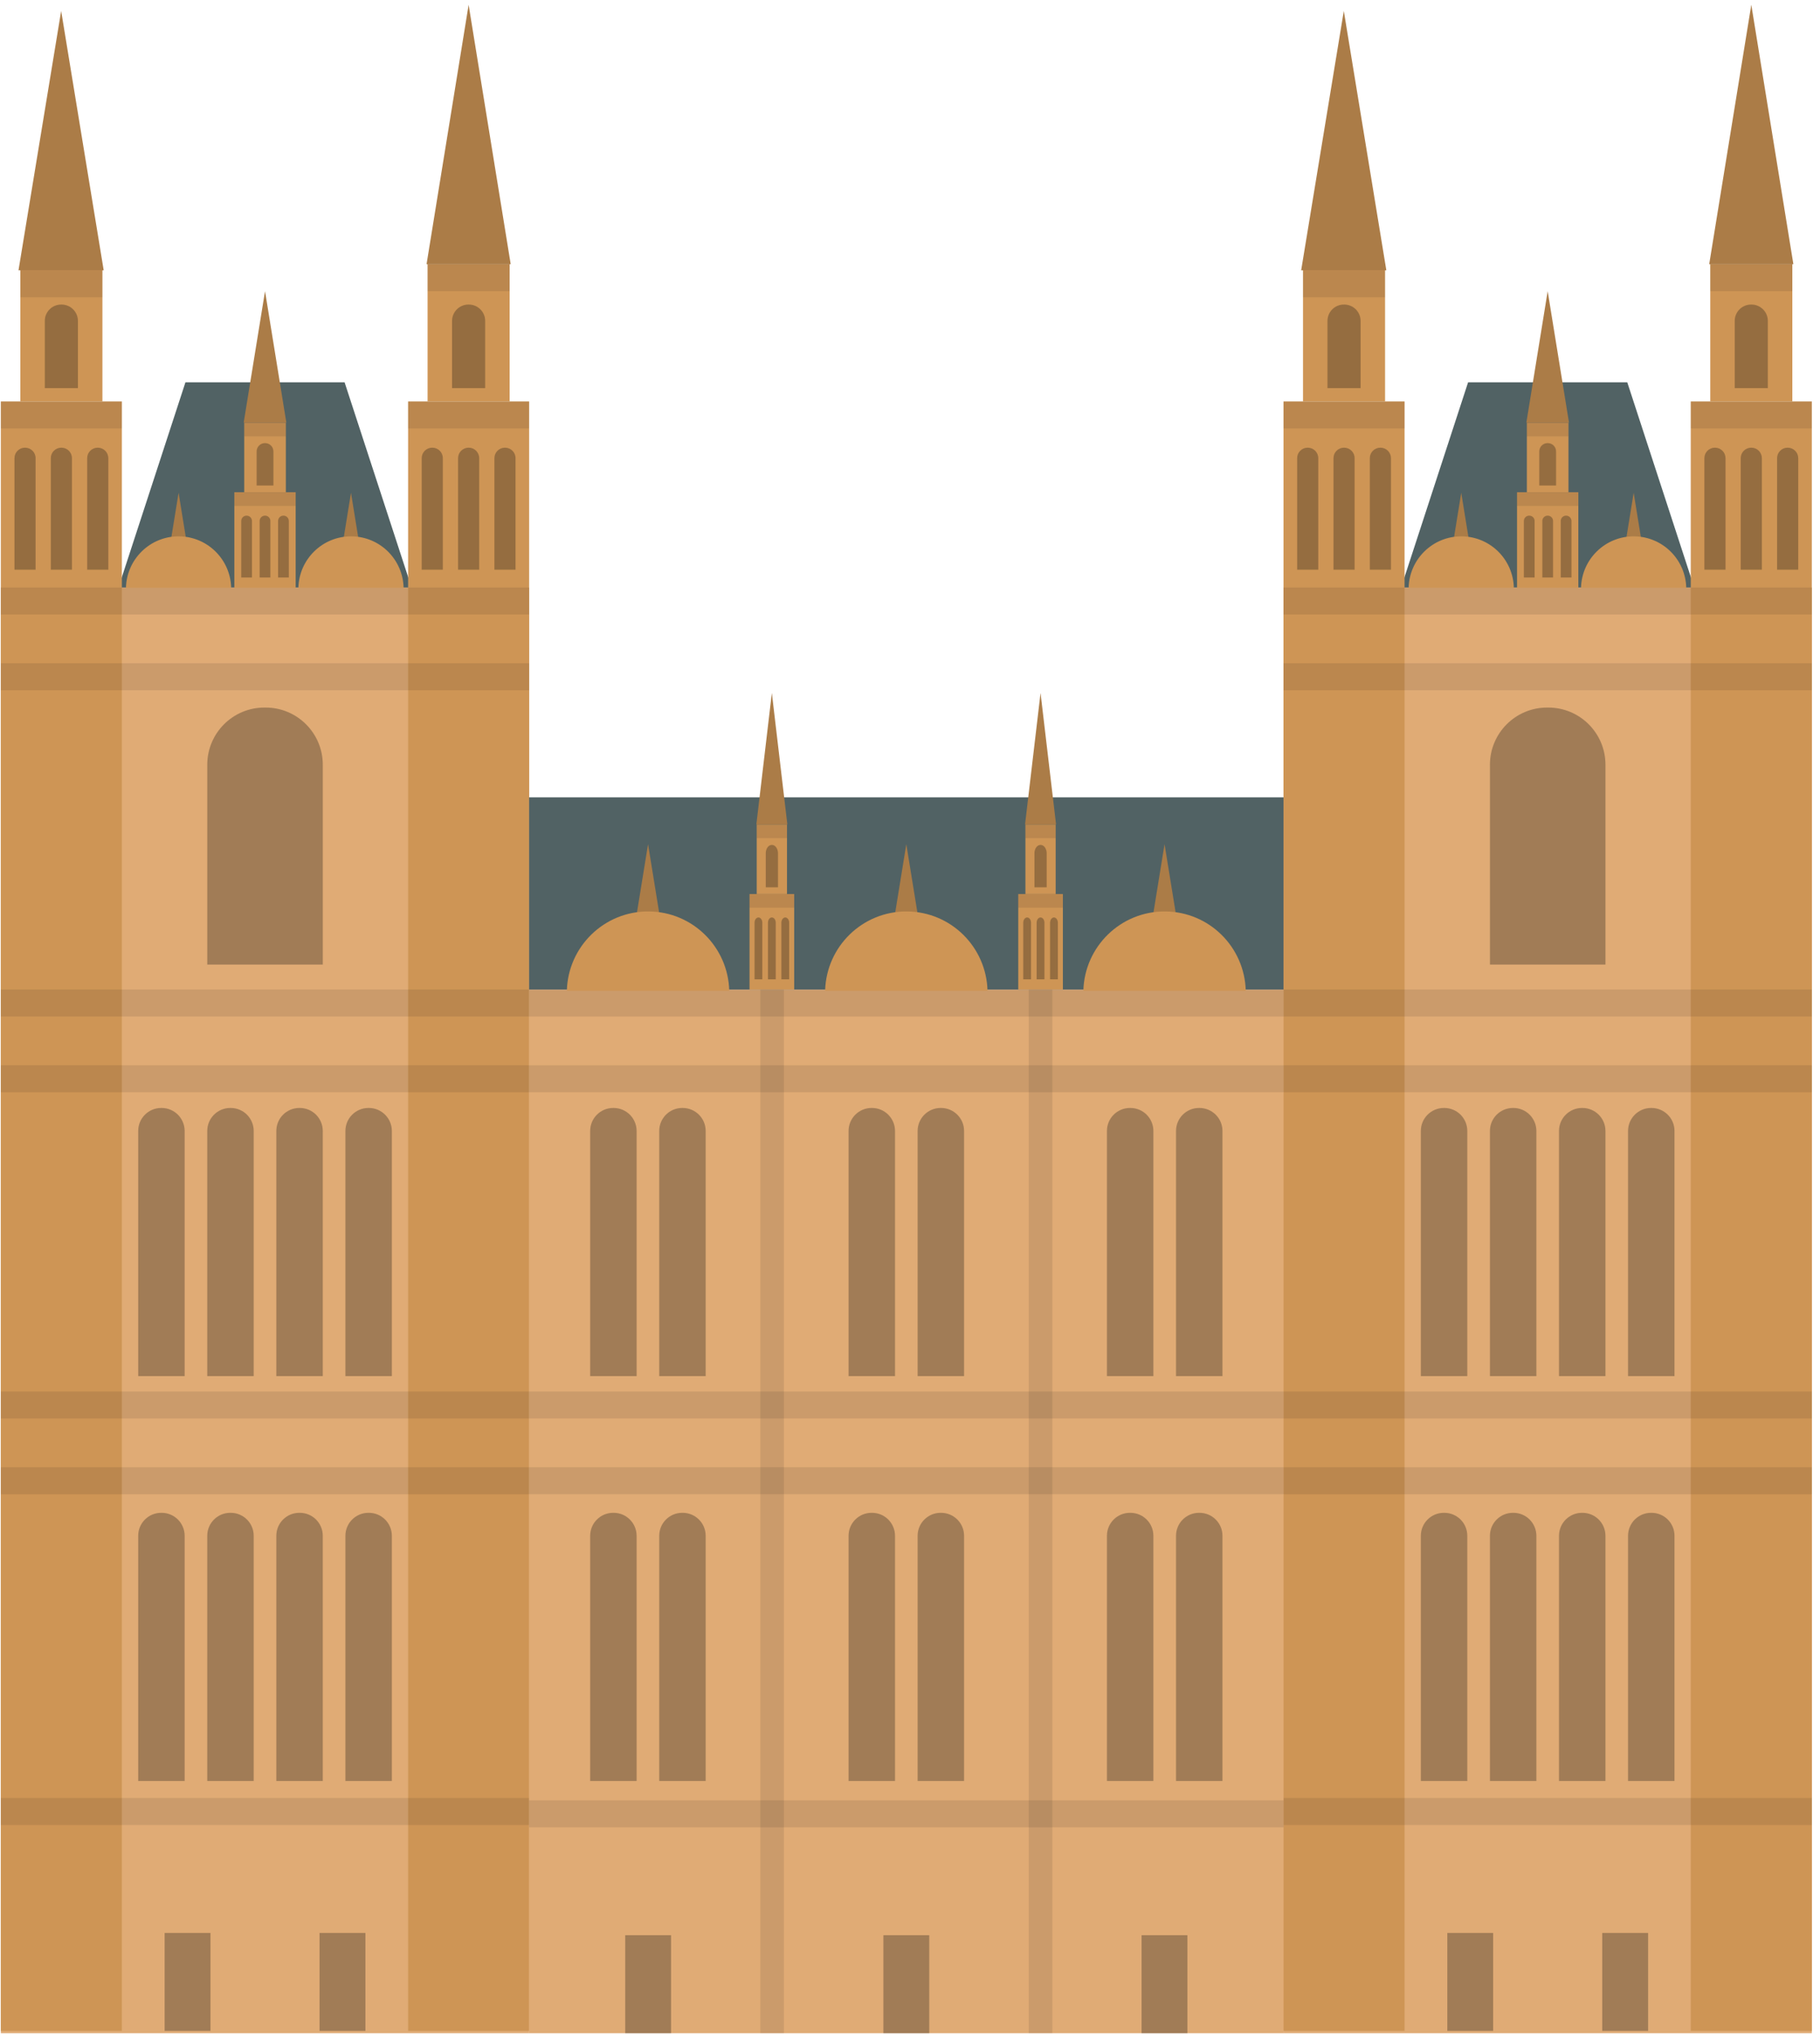 <svg width="220" height="246" viewBox="0 0 220 246" fill="none" xmlns="http://www.w3.org/2000/svg">
<path d="M196.705 46.214H177.46L169.367 71.01H204.798L196.705 46.214Z" fill="#516264"/>
<path d="M219.01 71.01H155.151V245.746H219.01V71.01Z" fill="#E0AB75"/>
<path d="M169.784 48.519H155.151V245.466H169.784V48.519Z" fill="#CE9555"/>
<path d="M219.01 48.519H204.378V245.466H219.01V48.519Z" fill="#CE9555"/>
<path opacity="0.1" d="M219.013 217.318H155.155V220.581H219.013V217.318Z" fill="#10100F"/>
<path opacity="0.1" d="M219.013 177.342H155.155V180.605H219.013V177.342Z" fill="#10100F"/>
<path opacity="0.1" d="M219.013 168.185H155.155V171.448H219.013V168.185Z" fill="#10100F"/>
<path opacity="0.1" d="M219.014 128.753H155.151V132.016H219.014V128.753Z" fill="#10100F"/>
<path opacity="0.1" d="M219.014 119.596H155.151V122.858H219.014V119.596Z" fill="#10100F"/>
<path opacity="0.1" d="M219.01 80.164H155.151V83.427H219.01V80.164Z" fill="#10100F"/>
<path opacity="0.1" d="M219.01 71.01H155.151V74.273H219.01V71.01Z" fill="#10100F"/>
<path d="M167.424 31.93H157.505V48.512H167.424V31.93Z" fill="#CE9555"/>
<path d="M216.654 31.93H206.735V48.512H216.654V31.93Z" fill="#CE9555"/>
<path opacity="0.1" d="M167.424 32.671H157.505V35.93H167.424V32.671Z" fill="#10100F"/>
<path opacity="0.1" d="M169.784 48.519H155.151V51.778H169.784V48.519Z" fill="#10100F"/>
<path opacity="0.1" d="M216.654 31.93H206.735V35.189H216.654V31.93Z" fill="#10100F"/>
<path opacity="0.1" d="M219.01 48.519H204.378V51.778H219.01V48.519Z" fill="#10100F"/>
<path d="M167.579 32.671H157.284L162.438 1.319L167.579 32.671Z" fill="#AB7C47"/>
<path d="M216.781 31.93H206.607L211.696 0.581L216.781 31.93Z" fill="#AB7C47"/>
<path opacity="0.3" d="M158.087 54.111H158.063C157.363 54.111 156.798 54.676 156.798 55.375V68.857H159.351V55.375C159.351 54.676 158.783 54.111 158.087 54.111Z" fill="#10100F"/>
<path opacity="0.3" d="M162.479 54.111H162.455C161.756 54.111 161.191 54.676 161.191 55.375V68.857H163.744V55.375C163.744 54.676 163.179 54.111 162.479 54.111Z" fill="#10100F"/>
<path opacity="0.3" d="M162.486 36.809H162.445C161.349 36.809 160.464 37.698 160.464 38.79V46.91H164.467V38.79C164.467 37.698 163.582 36.809 162.486 36.809Z" fill="#10100F"/>
<path opacity="0.3" d="M166.872 54.111H166.847C166.148 54.111 165.583 54.676 165.583 55.375V68.857H168.139V55.375C168.136 54.676 167.571 54.111 166.872 54.111Z" fill="#10100F"/>
<path opacity="0.3" d="M174.586 182.845H174.531C172.994 182.845 171.75 184.088 171.75 185.625V215.258H177.366V185.625C177.366 184.088 176.123 182.845 174.586 182.845Z" fill="#10100F"/>
<path opacity="0.3" d="M182.937 182.845H182.881C181.345 182.845 180.101 184.088 180.101 185.625V215.258H185.717V185.625C185.713 184.088 184.47 182.845 182.937 182.845Z" fill="#10100F"/>
<path opacity="0.3" d="M191.286 182.845H191.231C189.697 182.845 188.45 184.088 188.45 185.625V215.258H194.066V185.625C194.066 184.088 192.819 182.845 191.286 182.845Z" fill="#10100F"/>
<path opacity="0.3" d="M199.633 182.845H199.578C198.045 182.845 196.797 184.088 196.797 185.625V215.258H202.413V185.625C202.413 184.088 201.169 182.845 199.633 182.845Z" fill="#10100F"/>
<path opacity="0.3" d="M174.586 133.914H174.531C172.994 133.914 171.75 135.158 171.75 136.695V166.328H177.366V136.695C177.366 135.158 176.123 133.914 174.586 133.914Z" fill="#10100F"/>
<path opacity="0.3" d="M182.937 133.914H182.881C181.345 133.914 180.101 135.158 180.101 136.695V166.328H185.717V136.695C185.713 135.158 184.47 133.914 182.937 133.914Z" fill="#10100F"/>
<path opacity="0.3" d="M191.286 133.914H191.231C189.697 133.914 188.45 135.158 188.45 136.695V166.328H194.066V136.695C194.066 135.158 192.819 133.914 191.286 133.914Z" fill="#10100F"/>
<path opacity="0.3" d="M199.633 133.914H199.578C198.045 133.914 196.797 135.158 196.797 136.695V166.328H202.413V136.695C202.413 135.158 201.169 133.914 199.633 133.914Z" fill="#10100F"/>
<path opacity="0.3" d="M207.313 54.111H207.289C206.59 54.111 206.025 54.676 206.025 55.375V68.857H208.581V55.375C208.578 54.676 208.013 54.111 207.313 54.111Z" fill="#10100F"/>
<path opacity="0.3" d="M211.706 54.111H211.682C210.983 54.111 210.417 54.676 210.417 55.375V68.857H212.974V55.375C212.97 54.676 212.405 54.111 211.706 54.111Z" fill="#10100F"/>
<path opacity="0.3" d="M211.713 36.809H211.671C210.576 36.809 209.69 37.698 209.69 38.79V46.91H213.694V38.79C213.697 37.698 212.808 36.809 211.713 36.809Z" fill="#10100F"/>
<path opacity="0.3" d="M216.102 54.111H216.077C215.378 54.111 214.813 54.676 214.813 55.375V68.857H217.369V55.375C217.366 54.676 216.798 54.111 216.102 54.111Z" fill="#10100F"/>
<path d="M190.789 59.493H183.375V71.038H190.789V59.493Z" fill="#CE9555"/>
<path d="M189.598 51.082H184.568V59.489H189.598V51.082Z" fill="#CE9555"/>
<path opacity="0.1" d="M189.598 51.082H184.568V52.736H189.598V51.082Z" fill="#10100F"/>
<path opacity="0.1" d="M190.789 59.493H183.375V61.146H190.789V59.493Z" fill="#10100F"/>
<path d="M189.66 51.083H184.505L187.082 35.193L189.66 51.083Z" fill="#AB7C47"/>
<path opacity="0.3" d="M184.861 62.325H184.847C184.492 62.325 184.206 62.611 184.206 62.965V69.801H185.502V62.965C185.505 62.614 185.216 62.325 184.861 62.325Z" fill="#10100F"/>
<path opacity="0.3" d="M187.09 62.325H187.076C186.721 62.325 186.435 62.611 186.435 62.965V69.801H187.731V62.965C187.731 62.614 187.445 62.325 187.09 62.325Z" fill="#10100F"/>
<path opacity="0.3" d="M187.093 53.556H187.072C186.518 53.556 186.066 54.008 186.066 54.562V58.679H188.096V54.562C188.099 54.008 187.648 53.556 187.093 53.556Z" fill="#10100F"/>
<path opacity="0.3" d="M189.315 62.325H189.301C188.947 62.325 188.661 62.611 188.661 62.965V69.801H189.956V62.965C189.956 62.614 189.67 62.325 189.315 62.325Z" fill="#10100F"/>
<path d="M178.05 68.292H175.218L176.634 59.558L178.05 68.292Z" fill="#AB7C47"/>
<path d="M182.993 71.038C182.903 67.62 180.14 64.857 176.692 64.826C173.208 64.795 170.363 67.569 170.273 71.038H182.993Z" fill="#CE9555"/>
<path d="M198.893 68.292H196.058L197.477 59.558L198.893 68.292Z" fill="#AB7C47"/>
<path d="M203.833 71.038C203.744 67.62 200.981 64.857 197.532 64.826C194.049 64.795 191.203 67.569 191.113 71.038H203.833Z" fill="#CE9555"/>
<path opacity="0.3" d="M194.067 116.581V92.43C194.067 88.612 190.973 85.518 187.156 85.518H187.014C183.197 85.518 180.103 88.612 180.103 92.43V116.581H194.067Z" fill="#10100F"/>
<path opacity="0.3" d="M180.492 233.622H174.949V245.467H180.492V233.622Z" fill="#10100F"/>
<path opacity="0.3" d="M199.221 233.622H193.677V245.467H199.221V233.622Z" fill="#10100F"/>
<path d="M41.656 46.214H22.414L14.321 71.01H49.749L41.656 46.214Z" fill="#516264"/>
<path d="M63.965 71.01H0.106V245.746H63.965V71.01Z" fill="#E0AB75"/>
<path d="M14.731 48.519H0.103V245.466H14.731V48.519Z" fill="#CE9555"/>
<path d="M63.961 48.519H49.333V245.466H63.961V48.519Z" fill="#CE9555"/>
<path opacity="0.1" d="M63.965 217.318H0.106V220.581H63.965V217.318Z" fill="#10100F"/>
<path opacity="0.1" d="M63.965 177.342H0.106V180.605H63.965V177.342Z" fill="#10100F"/>
<path opacity="0.1" d="M63.965 168.185H0.106V171.448H63.965V168.185Z" fill="#10100F"/>
<path opacity="0.1" d="M63.965 128.753H0.103V132.016H63.965V128.753Z" fill="#10100F"/>
<path opacity="0.1" d="M63.965 119.596H0.103V122.858H63.965V119.596Z" fill="#10100F"/>
<path opacity="0.1" d="M63.965 80.164H0.106V83.427H63.965V80.164Z" fill="#10100F"/>
<path opacity="0.1" d="M63.965 71.01H0.106V74.273H63.965V71.01Z" fill="#10100F"/>
<path d="M12.379 31.93H2.459V48.512H12.379V31.93Z" fill="#CE9555"/>
<path d="M61.605 31.93H51.686V48.512H61.605V31.93Z" fill="#CE9555"/>
<path opacity="0.1" d="M12.379 32.671H2.459V35.93H12.379V32.671Z" fill="#10100F"/>
<path opacity="0.1" d="M14.731 48.519H0.103V51.778H14.731V48.519Z" fill="#10100F"/>
<path opacity="0.1" d="M61.605 31.93H51.686V35.189H61.605V31.93Z" fill="#10100F"/>
<path opacity="0.1" d="M63.961 48.519H49.333V51.778H63.961V48.519Z" fill="#10100F"/>
<path d="M12.534 32.671H2.236L7.393 1.319L12.534 32.671Z" fill="#AB7C47"/>
<path d="M61.732 31.93H51.562L56.647 0.581L61.732 31.93Z" fill="#AB7C47"/>
<path opacity="0.3" d="M3.038 54.111H3.014C2.315 54.111 1.75 54.676 1.75 55.375V68.857H4.302V55.375C4.302 54.676 3.737 54.111 3.038 54.111Z" fill="#10100F"/>
<path opacity="0.3" d="M7.431 54.111H7.407C6.707 54.111 6.142 54.676 6.142 55.375V68.857H8.695V55.375C8.695 54.676 8.13 54.111 7.431 54.111Z" fill="#10100F"/>
<path opacity="0.3" d="M7.437 36.809H7.396C6.3 36.809 5.415 37.698 5.415 38.79V46.91H9.418V38.79C9.422 37.698 8.533 36.809 7.437 36.809Z" fill="#10100F"/>
<path opacity="0.3" d="M11.827 54.111H11.803C11.103 54.111 10.538 54.676 10.538 55.375V68.857H13.091V55.375C13.091 54.676 12.523 54.111 11.827 54.111Z" fill="#10100F"/>
<path opacity="0.3" d="M19.541 182.845H19.485C17.949 182.845 16.705 184.088 16.705 185.625V215.258H22.321V185.625C22.317 184.088 21.074 182.845 19.541 182.845Z" fill="#10100F"/>
<path opacity="0.3" d="M27.888 182.845H27.833C26.299 182.845 25.052 184.088 25.052 185.625V215.258H30.668V185.625C30.668 184.088 29.424 182.845 27.888 182.845Z" fill="#10100F"/>
<path opacity="0.3" d="M36.237 182.845H36.182C34.645 182.845 33.401 184.088 33.401 185.625V215.258H39.017V185.625C39.017 184.088 37.773 182.845 36.237 182.845Z" fill="#10100F"/>
<path opacity="0.3" d="M44.588 182.845H44.533C43 182.845 41.752 184.088 41.752 185.625V215.258H47.368V185.625C47.365 184.088 46.121 182.845 44.588 182.845Z" fill="#10100F"/>
<path opacity="0.3" d="M19.541 133.914H19.485C17.949 133.914 16.705 135.158 16.705 136.695V166.328H22.321V136.695C22.317 135.158 21.074 133.914 19.541 133.914Z" fill="#10100F"/>
<path opacity="0.3" d="M27.888 133.914H27.833C26.299 133.914 25.052 135.158 25.052 136.695V166.328H30.668V136.695C30.668 135.158 29.424 133.914 27.888 133.914Z" fill="#10100F"/>
<path opacity="0.3" d="M36.237 133.914H36.182C34.645 133.914 33.401 135.158 33.401 136.695V166.328H39.017V136.695C39.017 135.158 37.773 133.914 36.237 133.914Z" fill="#10100F"/>
<path opacity="0.3" d="M44.588 133.914H44.533C43 133.914 41.752 135.158 41.752 136.695V166.328H47.368V136.695C47.365 135.158 46.121 133.914 44.588 133.914Z" fill="#10100F"/>
<path opacity="0.3" d="M52.265 54.111H52.24C51.541 54.111 50.976 54.676 50.976 55.375V68.857H53.529V55.375C53.529 54.676 52.964 54.111 52.265 54.111Z" fill="#10100F"/>
<path opacity="0.3" d="M56.661 54.111H56.636C55.937 54.111 55.372 54.676 55.372 55.375V68.857H57.925V55.375C57.925 54.676 57.356 54.111 56.661 54.111Z" fill="#10100F"/>
<path opacity="0.3" d="M56.667 36.809H56.626C55.531 36.809 54.645 37.698 54.645 38.79V46.91H58.648V38.79C58.648 37.698 57.763 36.809 56.667 36.809Z" fill="#10100F"/>
<path opacity="0.3" d="M61.053 54.111H61.029C60.33 54.111 59.765 54.676 59.765 55.375V68.857H62.318V55.375C62.318 54.676 61.753 54.111 61.053 54.111Z" fill="#10100F"/>
<path d="M35.74 59.493H28.326V71.038H35.74V59.493Z" fill="#CE9555"/>
<path d="M34.552 51.082H29.522V59.489H34.552V51.082Z" fill="#CE9555"/>
<path opacity="0.1" d="M34.552 51.082H29.522V52.736H34.552V51.082Z" fill="#10100F"/>
<path opacity="0.1" d="M35.74 59.493H28.326V61.146H35.74V59.493Z" fill="#10100F"/>
<path d="M34.614 51.083H29.456L32.037 35.193L34.614 51.083Z" fill="#AB7C47"/>
<path opacity="0.3" d="M29.815 62.325H29.802C29.447 62.325 29.161 62.611 29.161 62.965V69.801H30.456V62.965C30.456 62.614 30.17 62.325 29.815 62.325Z" fill="#10100F"/>
<path opacity="0.3" d="M32.041 62.325H32.027C31.672 62.325 31.386 62.611 31.386 62.965V69.801H32.682V62.965C32.685 62.614 32.396 62.325 32.041 62.325Z" fill="#10100F"/>
<path opacity="0.3" d="M32.048 53.556H32.027C31.472 53.556 31.021 54.008 31.021 54.562V58.679H33.05V54.562C33.05 54.008 32.602 53.556 32.048 53.556Z" fill="#10100F"/>
<path opacity="0.3" d="M34.27 62.325H34.256C33.901 62.325 33.615 62.611 33.615 62.965V69.801H34.911V62.965C34.911 62.614 34.625 62.325 34.27 62.325Z" fill="#10100F"/>
<path d="M23.004 68.292H20.169L21.588 59.558L23.004 68.292Z" fill="#AB7C47"/>
<path d="M27.945 71.038C27.855 67.62 25.092 64.857 21.643 64.826C18.16 64.795 15.314 67.569 15.225 71.038H27.945Z" fill="#CE9555"/>
<path d="M43.844 68.292H41.012L42.428 59.558L43.844 68.292Z" fill="#AB7C47"/>
<path d="M48.788 71.038C48.702 67.62 45.936 64.857 42.487 64.826C39.004 64.795 36.158 67.569 36.068 71.038H48.788Z" fill="#CE9555"/>
<path opacity="0.3" d="M39.018 116.581V92.43C39.018 88.612 35.924 85.518 32.107 85.518H31.965C28.148 85.518 25.054 88.612 25.054 92.43V116.581H39.018Z" fill="#10100F"/>
<path opacity="0.3" d="M25.443 233.622H19.899V245.467H25.443V233.622Z" fill="#10100F"/>
<path opacity="0.3" d="M44.172 233.622H38.628V245.467H44.172V233.622Z" fill="#10100F"/>
<path d="M155.152 119.603H63.955V245.746H155.152V119.603Z" fill="#E0AB75"/>
<path opacity="0.3" d="M136.641 133.914H136.586C135.049 133.914 133.805 135.158 133.805 136.695V166.328H139.421V136.695C139.421 135.158 138.177 133.914 136.641 133.914Z" fill="#10100F"/>
<path opacity="0.3" d="M144.991 133.914H144.936C143.399 133.914 142.156 135.158 142.156 136.695V166.328H147.772V136.695C147.772 135.158 146.524 133.914 144.991 133.914Z" fill="#10100F"/>
<path opacity="0.3" d="M105.409 133.914H105.354C103.818 133.914 102.574 135.158 102.574 136.695V166.328H108.19V136.695C108.186 135.158 106.942 133.914 105.409 133.914Z" fill="#10100F"/>
<path opacity="0.3" d="M113.756 133.914H113.701C112.168 133.914 110.921 135.158 110.921 136.695V166.328H116.537V136.695C116.537 135.158 115.29 133.914 113.756 133.914Z" fill="#10100F"/>
<path opacity="0.3" d="M74.174 133.914H74.119C72.583 133.914 71.339 135.158 71.339 136.695V166.328H76.955V136.695C76.951 135.158 75.707 133.914 74.174 133.914Z" fill="#10100F"/>
<path opacity="0.3" d="M82.522 133.914H82.466C80.93 133.914 79.686 135.158 79.686 136.695V166.328H85.302V136.695C85.302 135.158 84.055 133.914 82.522 133.914Z" fill="#10100F"/>
<path opacity="0.3" d="M136.641 182.845H136.586C135.049 182.845 133.805 184.088 133.805 185.625V215.258H139.421V185.625C139.421 184.088 138.177 182.845 136.641 182.845Z" fill="#10100F"/>
<path opacity="0.3" d="M144.991 182.845H144.936C143.399 182.845 142.156 184.088 142.156 185.625V215.258H147.772V185.625C147.772 184.088 146.524 182.845 144.991 182.845Z" fill="#10100F"/>
<path opacity="0.3" d="M105.409 182.845H105.354C103.818 182.845 102.574 184.088 102.574 185.625V215.258H108.19V185.625C108.186 184.088 106.942 182.845 105.409 182.845Z" fill="#10100F"/>
<path opacity="0.3" d="M113.756 182.845H113.701C112.168 182.845 110.921 184.088 110.921 185.625V215.258H116.537V185.625C116.537 184.088 115.29 182.845 113.756 182.845Z" fill="#10100F"/>
<path opacity="0.3" d="M74.174 182.845H74.119C72.583 182.845 71.339 184.088 71.339 185.625V215.258H76.955V185.625C76.951 184.088 75.707 182.845 74.174 182.845Z" fill="#10100F"/>
<path opacity="0.3" d="M82.522 182.845H82.466C80.93 182.845 79.686 184.088 79.686 185.625V215.258H85.302V185.625C85.302 184.088 84.055 182.845 82.522 182.845Z" fill="#10100F"/>
<path opacity="0.3" d="M143.534 233.901H137.99V245.745H143.534V233.901Z" fill="#10100F"/>
<path opacity="0.3" d="M112.328 233.901H106.784V245.745H112.328V233.901Z" fill="#10100F"/>
<path opacity="0.3" d="M81.116 233.901H75.573V245.745H81.116V233.901Z" fill="#10100F"/>
<path opacity="0.1" d="M127.203 119.596H124.354V245.745H127.203V119.596Z" fill="#10100F"/>
<path opacity="0.1" d="M94.755 119.596H91.906V245.745H94.755V119.596Z" fill="#10100F"/>
<path opacity="0.1" d="M155.152 128.757H63.955V132.016H155.152V128.757Z" fill="#10100F"/>
<path opacity="0.1" d="M155.152 119.603H63.955V122.862H155.152V119.603Z" fill="#10100F"/>
<path opacity="0.1" d="M155.152 177.339H63.955V180.598H155.152V177.339Z" fill="#10100F"/>
<path opacity="0.1" d="M155.152 168.185H63.955V171.444H155.152V168.185Z" fill="#10100F"/>
<path opacity="0.1" d="M155.152 217.598H63.955V220.857H155.152V217.598Z" fill="#10100F"/>
<path d="M155.152 96.374H63.955V119.603H155.152V96.374Z" fill="#516264"/>
<path d="M95.999 108.057H90.604V119.603H95.999V108.057Z" fill="#CE9555"/>
<path d="M95.131 99.647H91.472V108.054H95.131V99.647Z" fill="#CE9555"/>
<path opacity="0.1" d="M95.131 99.647H91.472V101.301H95.131V99.647Z" fill="#10100F"/>
<path opacity="0.1" d="M95.999 108.057H90.604V109.711H95.999V108.057Z" fill="#10100F"/>
<path d="M95.175 99.647H91.427L93.301 83.758L95.175 99.647Z" fill="#AB7C47"/>
<path opacity="0.3" d="M91.685 110.89H91.675C91.416 110.89 91.21 111.176 91.21 111.53V118.366H92.15V111.53C92.153 111.179 91.943 110.89 91.685 110.89Z" fill="#10100F"/>
<path opacity="0.3" d="M93.305 110.89H93.295C93.036 110.89 92.83 111.176 92.83 111.53V118.366H93.77V111.53C93.774 111.179 93.563 110.89 93.305 110.89Z" fill="#10100F"/>
<path opacity="0.3" d="M93.308 102.121H93.294C92.891 102.121 92.564 102.572 92.564 103.127V107.244H94.042V103.127C94.039 102.569 93.711 102.121 93.308 102.121Z" fill="#10100F"/>
<path opacity="0.3" d="M94.929 110.89H94.918C94.66 110.89 94.453 111.176 94.453 111.53V118.366H95.394V111.53C95.394 111.179 95.183 110.89 94.929 110.89Z" fill="#10100F"/>
<path d="M128.479 108.057H123.084V119.603H128.479V108.057Z" fill="#CE9555"/>
<path d="M127.611 99.647H123.952V108.054H127.611V99.647Z" fill="#CE9555"/>
<path opacity="0.1" d="M127.611 99.647H123.952V101.301H127.611V99.647Z" fill="#10100F"/>
<path opacity="0.1" d="M128.479 108.057H123.084V109.711H128.479V108.057Z" fill="#10100F"/>
<path d="M127.655 99.647H123.906L125.781 83.758L127.655 99.647Z" fill="#AB7C47"/>
<path opacity="0.3" d="M124.165 110.89H124.155C123.896 110.89 123.689 111.176 123.689 111.53V118.366H124.63V111.53C124.63 111.179 124.423 110.89 124.165 110.89Z" fill="#10100F"/>
<path opacity="0.3" d="M125.785 110.89H125.774C125.516 110.89 125.309 111.176 125.309 111.53V118.366H126.25V111.53C126.253 111.179 126.043 110.89 125.785 110.89Z" fill="#10100F"/>
<path opacity="0.3" d="M125.788 102.121H125.774C125.371 102.121 125.043 102.572 125.043 103.127V107.244H126.521V103.127C126.518 102.569 126.191 102.121 125.788 102.121Z" fill="#10100F"/>
<path opacity="0.3" d="M127.408 110.89H127.398C127.139 110.89 126.933 111.176 126.933 111.53V118.366H127.873V111.53C127.873 111.179 127.663 110.89 127.408 110.89Z" fill="#10100F"/>
<path d="M80.523 115.513H76.148L78.336 102.031L80.523 115.513Z" fill="#AB7C47"/>
<path d="M88.152 119.751C88.017 114.472 83.745 110.207 78.426 110.162C73.048 110.117 68.658 114.397 68.52 119.751H88.152Z" fill="#CE9555"/>
<path d="M111.742 115.513H107.366L109.554 102.031L111.742 115.513Z" fill="#AB7C47"/>
<path d="M119.37 119.751C119.236 114.472 114.964 110.207 109.644 110.162C104.266 110.117 99.877 114.397 99.739 119.751H119.37Z" fill="#CE9555"/>
<path d="M142.958 115.513H138.583L140.77 102.031L142.958 115.513Z" fill="#AB7C47"/>
<path d="M150.586 119.751C150.452 114.472 146.18 110.207 140.86 110.162C135.482 110.117 131.093 114.397 130.955 119.751H150.586Z" fill="#CE9555"/>
</svg>
